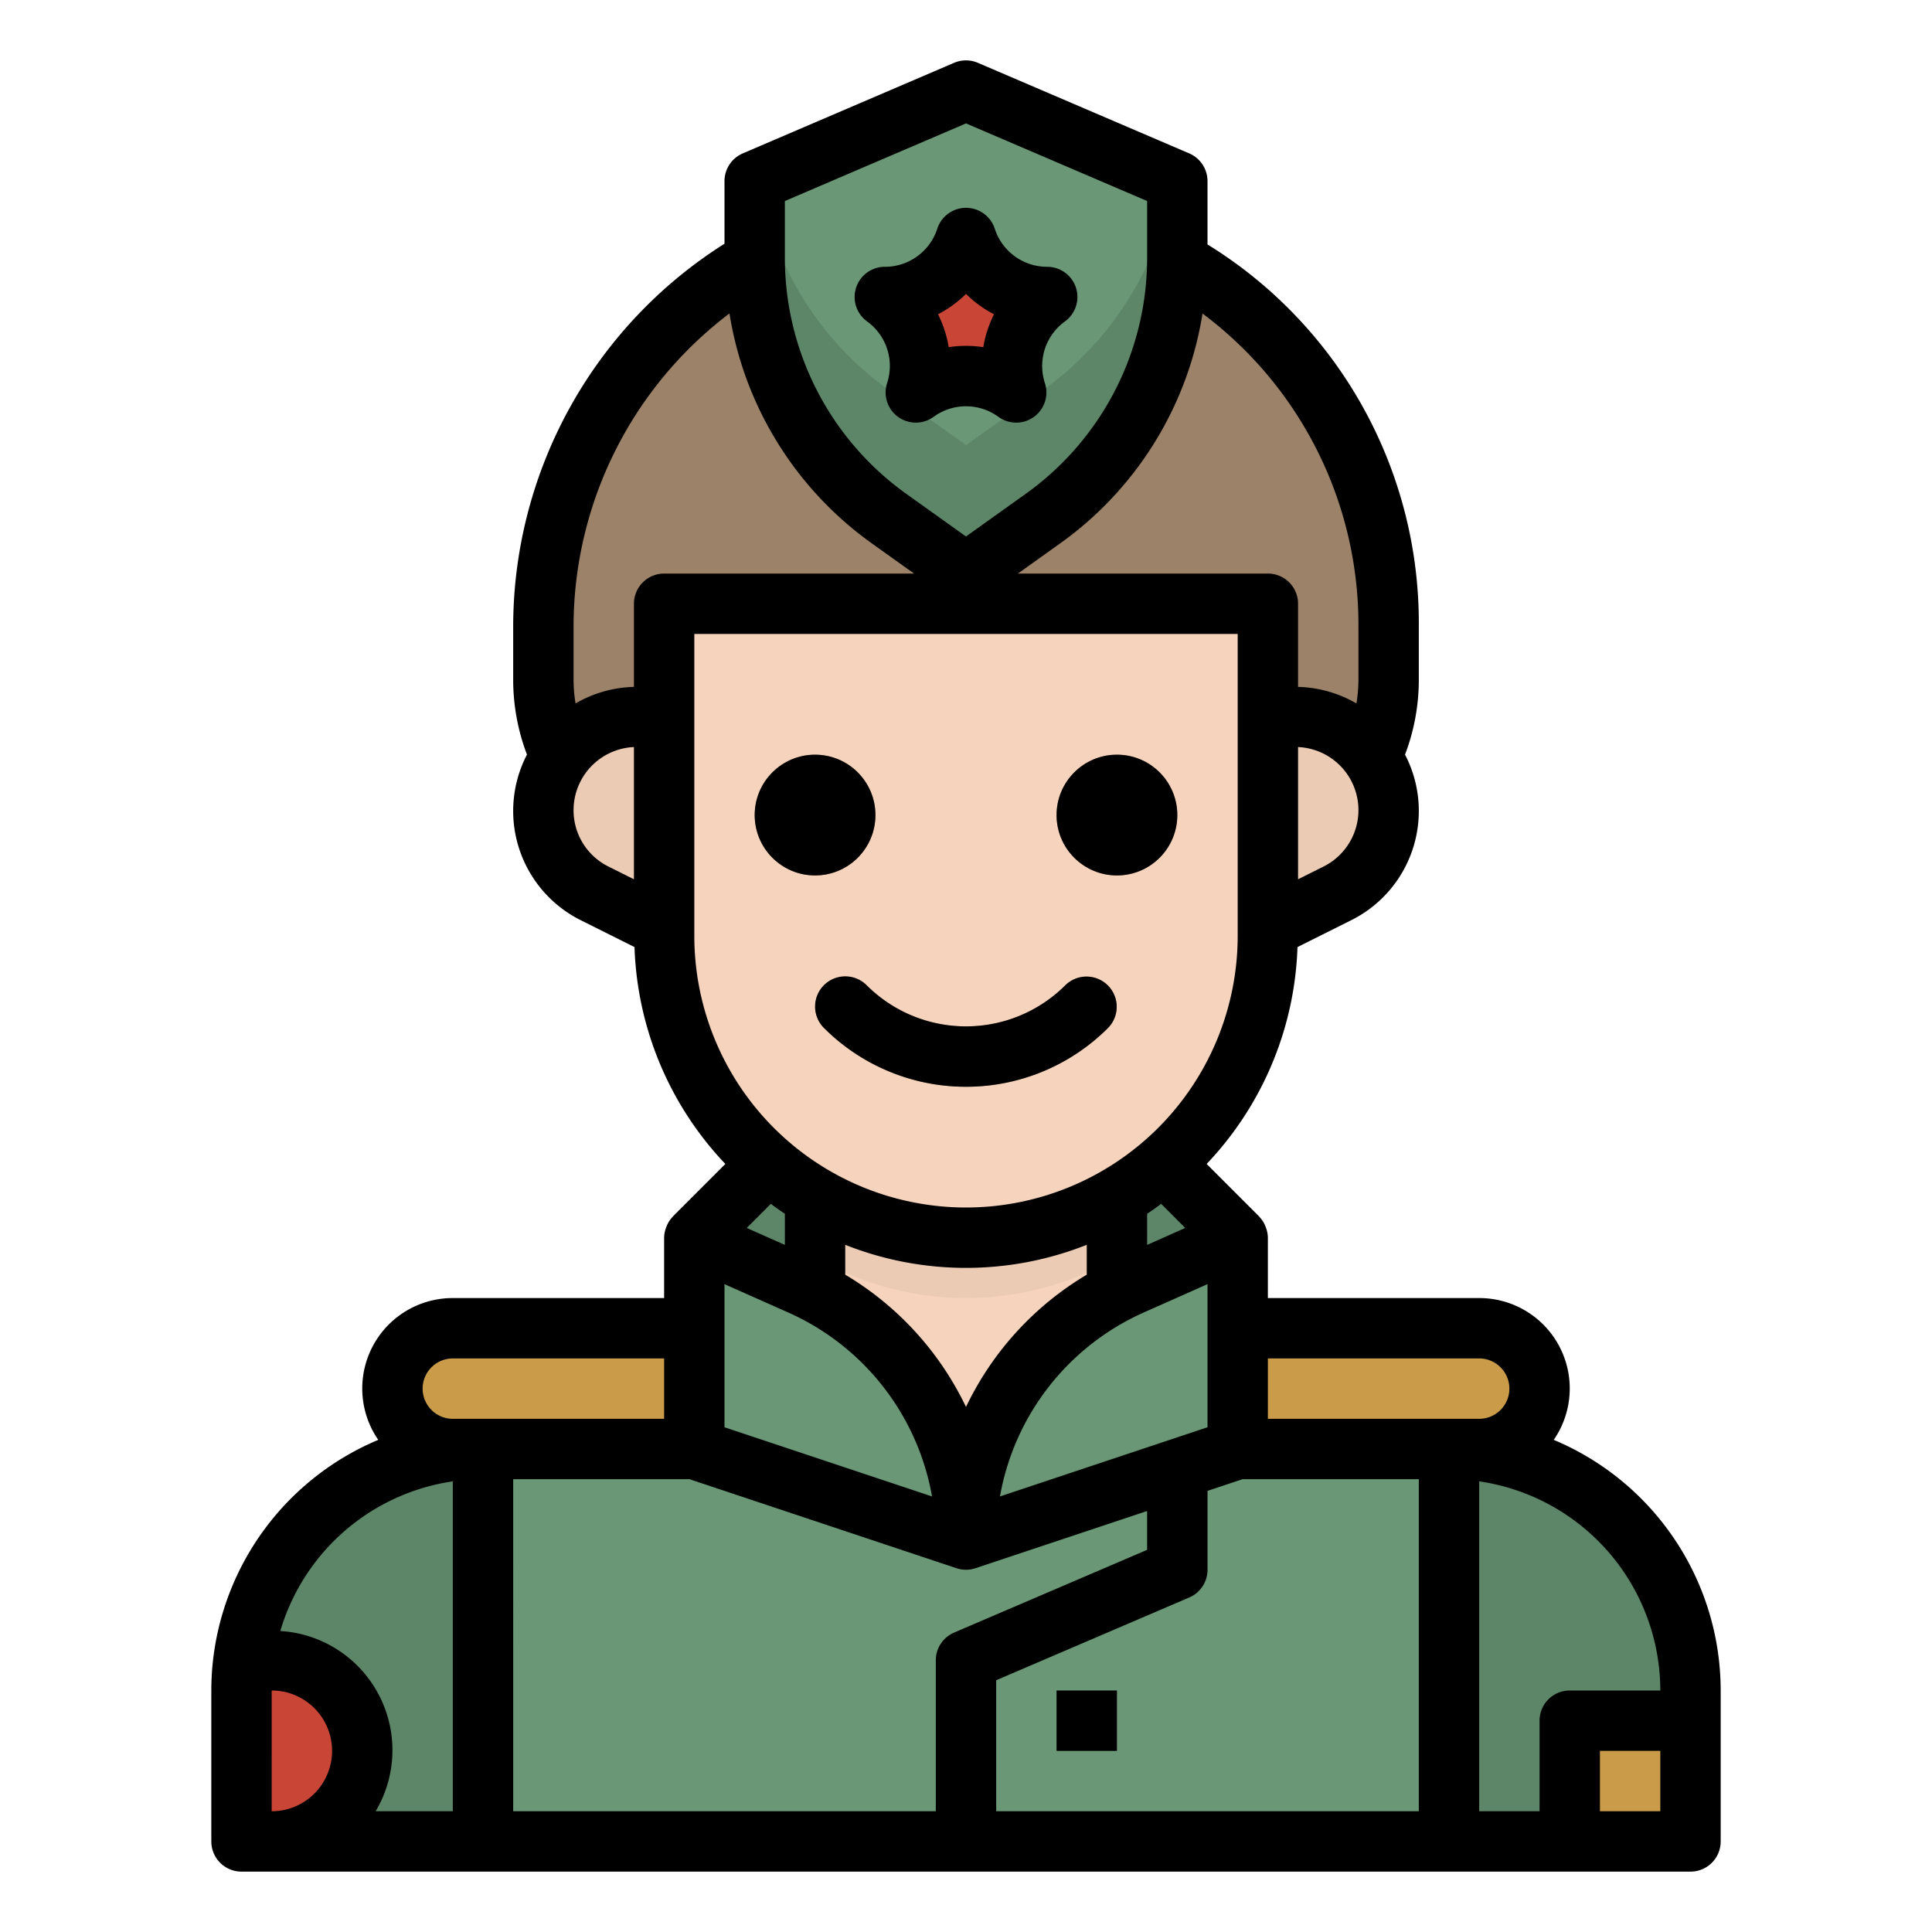 <svg height="512" viewBox="0 0 512 512" width="512" xmlns="http://www.w3.org/2000/svg"><g id="filled_outline" data-name="filled outline"><g fill="#5d8668"><path d="m360 488h88v-40a64 64 0 0 0 -64-64h-23.276z"/><path d="m160 488h-96v-40a64 64 0 0 1 64-64h32z"/><path d="m183.999 327.998 72.001-72 72 72v56h-144.001z"/></g><path d="m215.999 311.998h80v80h-80z" fill="#f6d3bc"/><path d="m216 333.208a79.54 79.54 0 0 0 80 0v-21.208h-80z" fill="#eccbb4"/><path d="m320 228.345h-128a48 48 0 0 1 -48-48v-14.385a112 112 0 0 1 112-112 112 112 0 0 1 112 112v14.385a48 48 0 0 1 -48 48z" fill="#9b8268"/><path d="m176 160h160a0 0 0 0 1 0 0v88a80 80 0 0 1 -80 80 80 80 0 0 1 -80-80v-88a0 0 0 0 1 0 0z" fill="#f6d3bc"/><circle cx="215.999" cy="215.998" fill="#9b8268" r="16"/><circle cx="296" cy="215.998" fill="#9b8268" r="16"/><path d="m256 288a52.885 52.885 0 0 1 -37.657-15.6 8 8 0 0 1 11.313-11.313 37.25 37.25 0 0 0 52.687 0 8 8 0 0 1 11.313 11.313 52.885 52.885 0 0 1 -37.656 15.6z" fill="#9b8268"/><path d="m276.541 137.326-20.541 14.674-20.541-14.672a84.677 84.677 0 0 1 -35.459-68.906v-20.422l56-24 56 24v20.422a84.679 84.679 0 0 1 -35.459 68.904z" fill="#5d8668"/><path d="m235.458 103.288 20.542 14.672 20.541-14.672a84.587 84.587 0 0 0 34.31-55.782l-54.851-23.506-54.852 23.506a84.587 84.587 0 0 0 34.31 55.782z" fill="#6a9876"/><path d="m256 63.064a22.63 22.63 0 0 0 21.523 15.636 22.626 22.626 0 0 0 -8.223 25.3 22.629 22.629 0 0 0 -26.6 0 22.625 22.625 0 0 0 -8.22-25.3 22.628 22.628 0 0 0 21.52-15.636z" fill="#c94536"/><path d="m354.334 236.794-18.334 9.167v-56h7.278a24.721 24.721 0 0 1 24.722 24.721 24.723 24.723 0 0 1 -13.666 22.112z" fill="#eccbb4"/><path d="m157.665 236.794 18.335 9.167v-56h-7.278a24.721 24.721 0 0 0 -24.722 24.721 24.723 24.723 0 0 0 13.665 22.112z" fill="#eccbb4"/><path d="m256 408-72-24v-56l28.137 12.5a73.859 73.859 0 0 1 43.863 67.5z" fill="#6a9876"/><path d="m256 408 72-24v-56l-28.137 12.5a73.857 73.857 0 0 0 -43.863 67.5z" fill="#6a9876"/><path d="m127.999 383.998h256v104h-256z" fill="#6a9876"/><path d="m315.148 423.35a7.989 7.989 0 0 0 4.852-7.35v-32h-16v26.727l-51.149 21.922a7.988 7.988 0 0 0 -4.851 7.351v48h16v-42.728z" fill="#5d8668"/><path d="m184 384h-64a16 16 0 0 1 -16-16 16 16 0 0 1 16-16h64z" fill="#ca9c49"/><path d="m328 384h64a16 16 0 0 0 16-16 16 16 0 0 0 -16-16h-64z" fill="#ca9c49"/><path d="m416 455.999h32v32h-32z" fill="#ca9c49"/><path d="m96 464a23.726 23.726 0 0 0 -31.655-22.638 64.688 64.688 0 0 0 -.345 6.638v38.53a23.769 23.769 0 0 0 32-22.53z" fill="#c94536"/><path d="m280 447.999h16v16h-16z" fill="#5d8668"/><circle cx="215.999" cy="216.002" r="16"/><circle cx="296" cy="216.002" r="16"/><path d="m218.343 261.088a8 8 0 0 0 0 11.313 53.247 53.247 0 0 0 75.313 0 8 8 0 0 0 -11.313-11.313 37.25 37.25 0 0 1 -52.687 0 8 8 0 0 0 -11.313 0z"/><path d="m235.093 101.525a8 8 0 0 0 12.313 8.946 14.594 14.594 0 0 1 17.195 0 8 8 0 0 0 12.313-8.946 14.563 14.563 0 0 1 5.312-16.344 8 8 0 0 0 -4.7-14.476 14.582 14.582 0 0 1 -13.906-10.1 8.006 8.006 0 0 0 -15.227 0 14.582 14.582 0 0 1 -13.906 10.1 8 8 0 0 0 -4.7 14.476 14.563 14.563 0 0 1 5.306 16.344zm20.914-23.633a30.159 30.159 0 0 0 7.414 5.391 30.663 30.663 0 0 0 -2.836 8.717 30.688 30.688 0 0 0 -9.164 0 30.663 30.663 0 0 0 -2.836-8.719 30.525 30.525 0 0 0 7.422-5.389z"/><path d="m448 496a8 8 0 0 0 8-8v-40a72.1 72.1 0 0 0 -44.243-66.422 23.964 23.964 0 0 0 -19.757-37.578h-56v-16a7.923 7.923 0 0 0 -.546-2.741c-.069-.187-.131-.365-.214-.546a7.9 7.9 0 0 0 -1.522-2.276c-.026-.028-.035-.066-.062-.093l-13.883-13.883a87.576 87.576 0 0 0 24.076-57.478l14.065-7.03a32.355 32.355 0 0 0 14.432-43.977 55.714 55.714 0 0 0 3.654-19.654v-14.322a117.837 117.837 0 0 0 -56-101.219v-16.781a7.99 7.99 0 0 0 -4.852-7.352l-56-24a8.016 8.016 0 0 0 -6.3 0l-56 24a7.99 7.99 0 0 0 -4.848 7.352v16.59a120.115 120.115 0 0 0 -56 101.41v14.32a55.714 55.714 0 0 0 3.654 19.656 32.355 32.355 0 0 0 14.432 43.977l14.065 7.03a87.576 87.576 0 0 0 24.076 57.478l-13.883 13.883c-.027.027-.035.065-.062.093a7.915 7.915 0 0 0 -1.522 2.276c-.083.181-.145.359-.214.546a7.923 7.923 0 0 0 -.546 2.741v16h-56a23.964 23.964 0 0 0 -19.757 37.578 72.164 72.164 0 0 0 -43.844 58.9c0 .022-.014.042-.016.064s0 .043 0 .064a72.338 72.338 0 0 0 -.383 7.394v40a8 8 0 0 0 8 8zm-8-16h-16v-16h16zm-64 0h-112v-34.724l51.148-21.922a7.99 7.99 0 0 0 4.852-7.354v-20.9l9.289-3.1h46.711zm-72-158.337c1.274-.833 2.5-1.728 3.724-2.624l6.382 6.382-10.106 4.491zm-16 16.143a81.805 81.805 0 0 0 -32 35.051 81.814 81.814 0 0 0 -32-35.051v-7.916a86.828 86.828 0 0 0 64 0zm-80-16.143v8.249l-10.106-4.491 6.382-6.382c1.224.896 2.45 1.791 3.724 2.624zm-16 30.337v-11.685l16.891 7.508a65.93 65.93 0 0 1 38.109 48.75l-55-18.336zm111.11-4.179 16.89-7.506v37.922l-55 18.336a65.926 65.926 0 0 1 38.109-48.75zm88.89 12.179a8 8 0 0 1 0 16h-56v-16zm-41.242-130.357-6.758 3.375v-35.039a16.723 16.723 0 0 1 6.758 31.664zm9.242-63.643v14.32a39.774 39.774 0 0 1 -.528 6.1 32.313 32.313 0 0 0 -15.472-4.384v-22.036a8 8 0 0 0 -8-8h-66.242l11.429-8.164a92.768 92.768 0 0 0 37.493-60.75 102.944 102.944 0 0 1 41.32 82.914zm-152-112.725 48-20.57 48 20.57v15.149a76.849 76.849 0 0 1 -32.11 62.4l-15.89 11.35-15.891-11.352a76.849 76.849 0 0 1 -32.109-62.398zm-56 112.725a104.146 104.146 0 0 1 41.317-82.933 92.772 92.772 0 0 0 37.5 60.769l11.424 8.164h-66.241a8 8 0 0 0 -8 8v22.034a32.313 32.313 0 0 0 -15.472 4.388 39.774 39.774 0 0 1 -.528-6.1zm0 48.687a16.743 16.743 0 0 1 16-16.71v35.039l-6.757-3.375a16.622 16.622 0 0 1 -9.243-14.952zm32 31.274v-77.961h144v80a72 72 0 0 1 -144 0zm-64 130.039a8 8 0 1 1 0-16h56v16zm0 16.571v87.429h-20.45a31.647 31.647 0 0 0 -25.268-47.769 56.147 56.147 0 0 1 45.718-39.658zm-48 55.429a16 16 0 0 1 0 32zm64-56h46.71l70.758 23.586c.012 0 .025 0 .037.006a7.83 7.83 0 0 0 4.989 0c.012 0 .025 0 .037-.006l45.469-15.154v10.3l-51.149 21.922a7.988 7.988 0 0 0 -4.851 7.346v40h-112zm256 .571a56.084 56.084 0 0 1 48 55.429h-24a8 8 0 0 0 -8 8v24h-16z"/><path d="m280 448.002h16v16h-16z"/></g></svg>